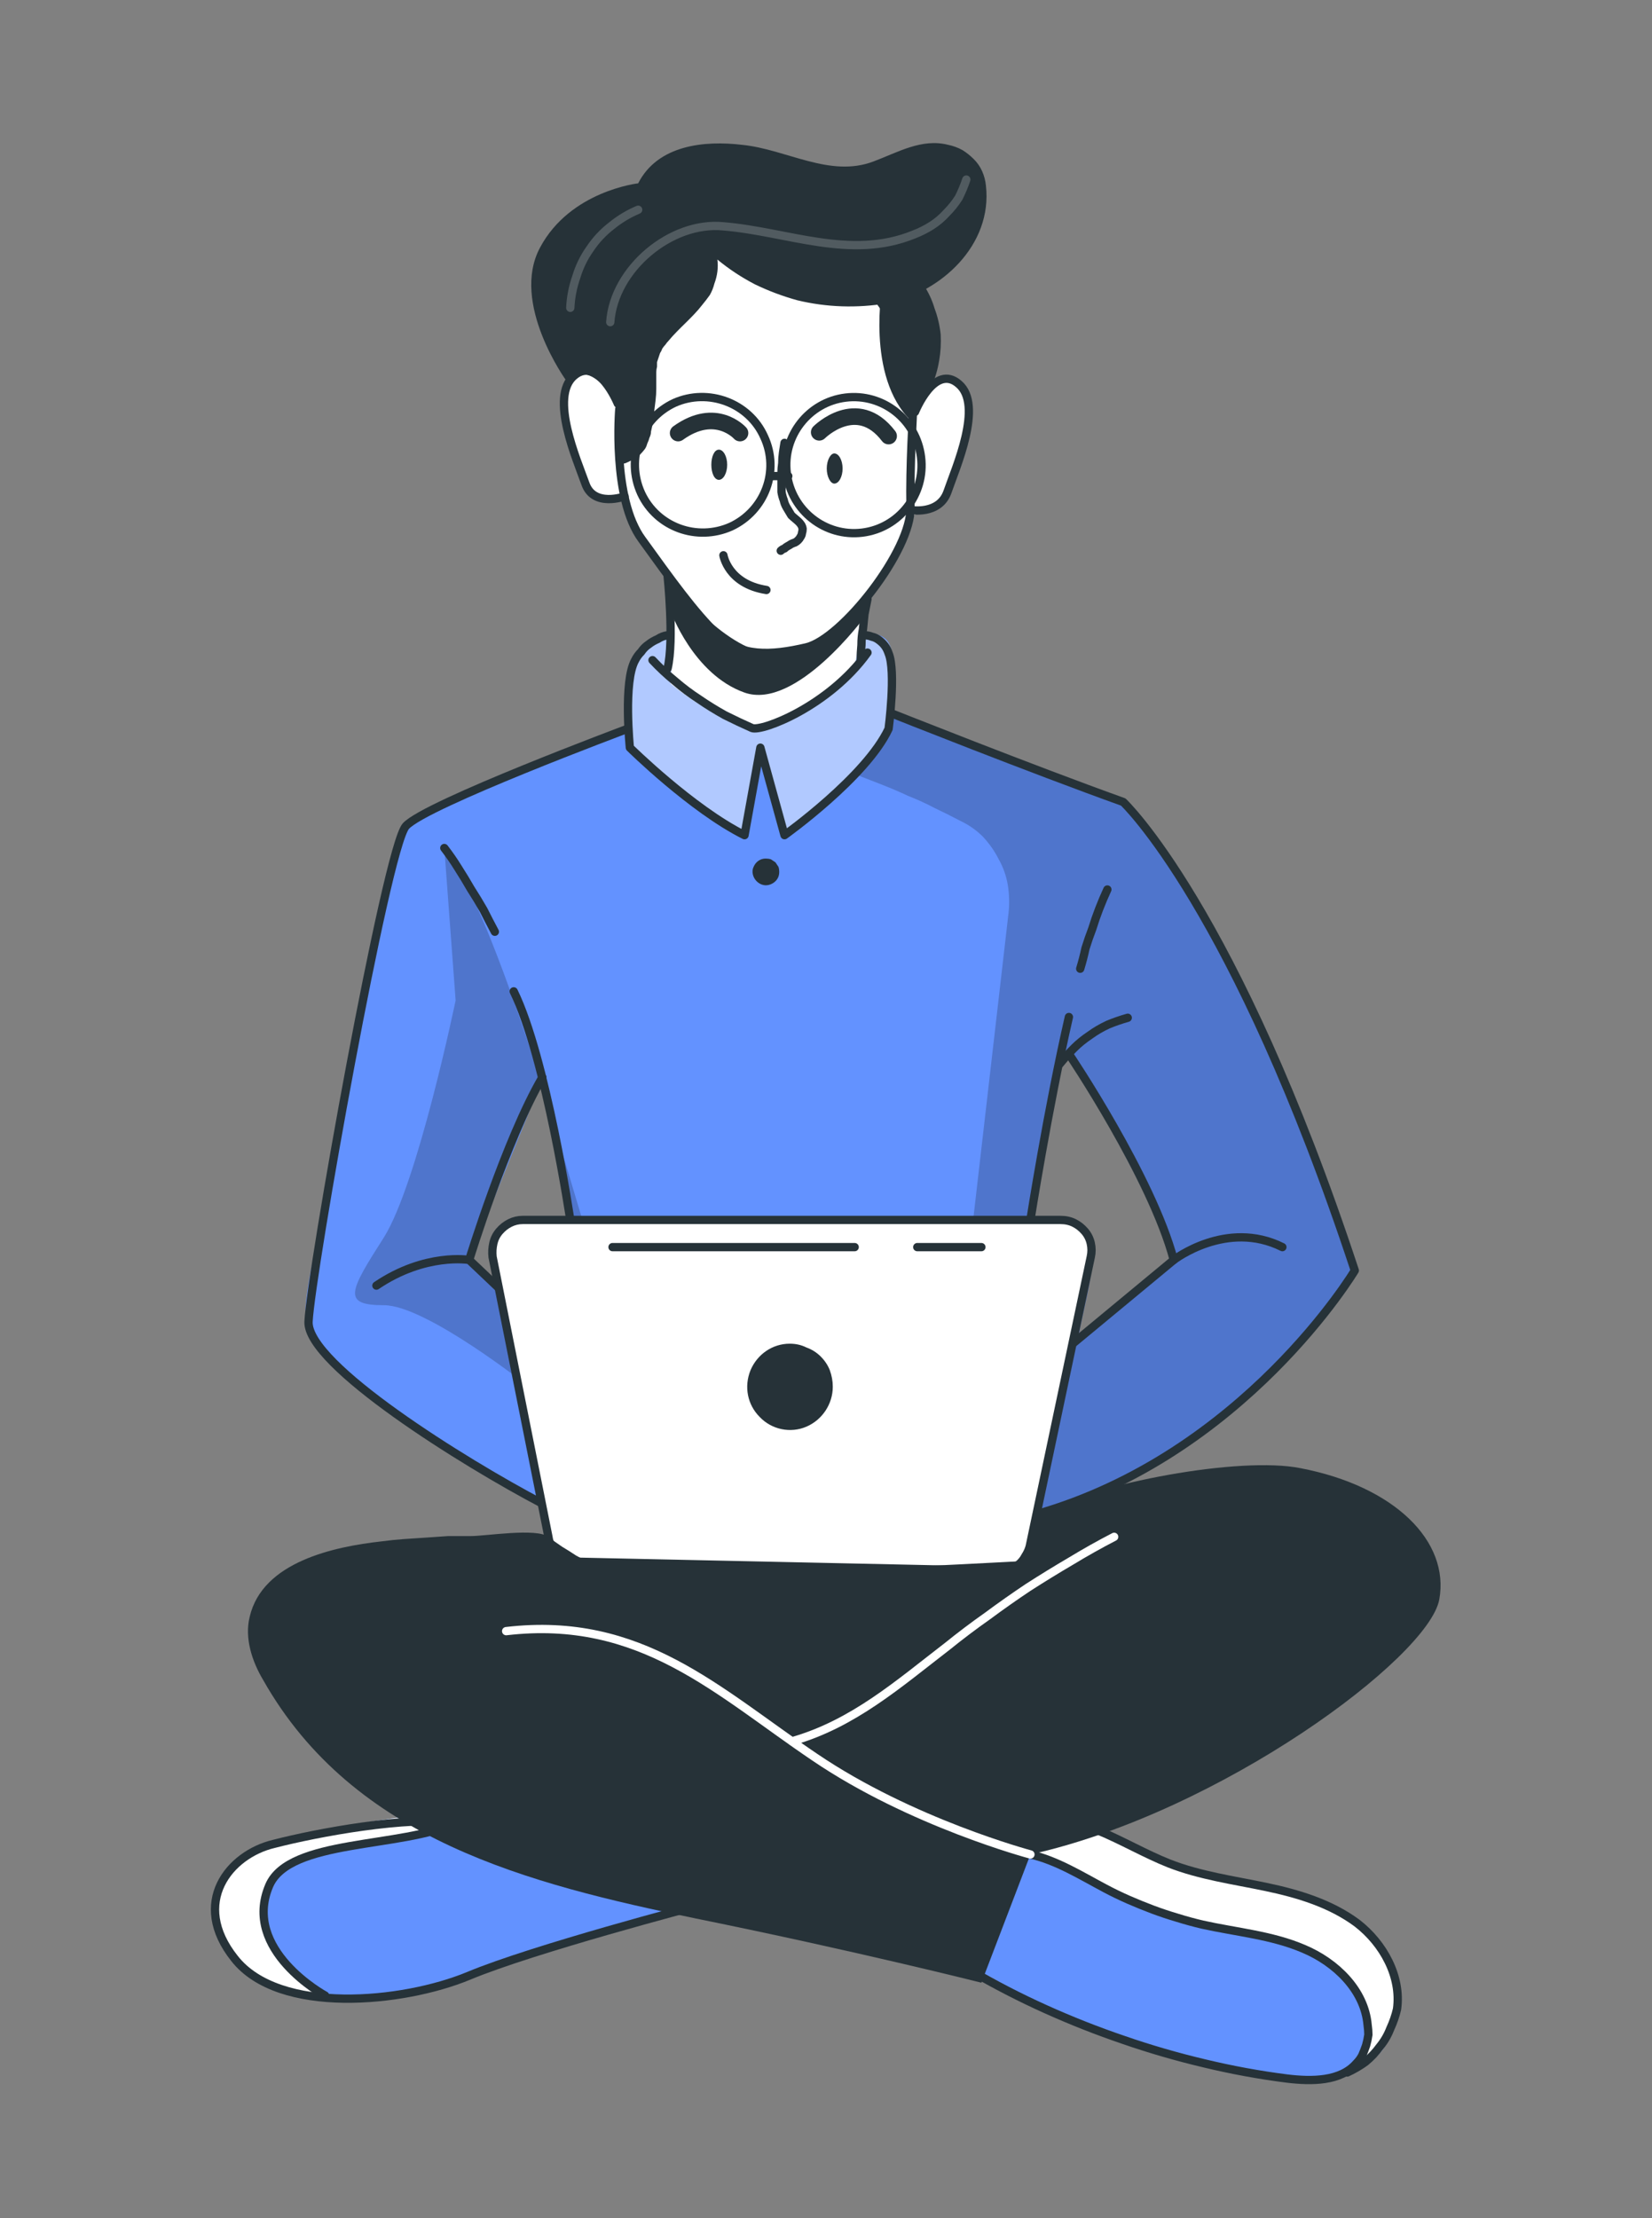 <svg version="1.2" xmlns="http://www.w3.org/2000/svg" viewBox="0 0 219 294" width="219" height="294">
	<rect x="0" y="0" width="219" height="294" fill="#808080" stroke="none"/>
	<title>developer-svg</title>
	<style>
		.s0 { fill: #6392ff } 
		.s1 { fill: #ffffff } 
		.s2 { fill: none;stroke: #263238;stroke-linecap: round;stroke-linejoin: round;stroke-width: 1.1 } 
		.s3 { opacity: .5;fill: #ffffff } 
		.s4 { opacity: .2;fill: #000000 } 
		.s5 { fill: #263238 } 
		.s6 { fill: none;stroke: #263238;stroke-linecap: round;stroke-linejoin: round;stroke-width: 2.2 } 
		.s7 { opacity: .2;fill: none;stroke: #ffffff;stroke-linecap: round;stroke-linejoin: round;stroke-width: 1.1 } 
		.s8 { fill: #ffffff;stroke: #263238;stroke-linecap: round;stroke-linejoin: round;stroke-width: 1.1 } 
		.s9 { fill: none;stroke: #ffffff;stroke-linecap: round;stroke-linejoin: round;stroke-width: 1.1 } 
	</style>
	<g id="freepik--Character--inject-63">
		<path id="Layer" class="s0" d="m96.9 251.5c0 0-29 8.3-33.1 9.7-3.7 1.3-13.6 4.8-21.1 3.7q-0.3 0-0.6-0.1-0.3 0-0.5-0.1-0.3 0-0.6-0.1-0.2-0.1-0.5-0.1c-7.6-2.3-11-4.4-12-9.2-1-4.7 2.8-8.3 6.4-10.5 3.7-2.3 23.4-4.6 23.4-4.6l4.8 1.4z"/>
		<path id="Layer" class="s1" d="m42.7 264.9q-0.3 0-0.6-0.1-0.3 0-0.5-0.1-0.3 0-0.6-0.1-0.2-0.1-0.5-0.1c-7.6-2.3-11-4.4-12-9.2-1-4.7 2.8-8.3 6.4-10.5 3.7-2.3 23.4-4.6 23.4-4.6l4.8 1.4c-4.3 2-20.4 3.1-23.9 5.1-3.5 2-5.2 5.8-3.2 11 1.2 2.7 4.1 5.4 6.7 7.2z"/>
		<path id="Layer" class="s2" d="m92.5 252.6c0 0-21.8 5.7-30.4 9.3-8.7 3.6-25.1 5.2-31-2.3-5.9-7.4-0.7-13.8 5.2-15.2 5.8-1.5 17.7-3.7 24.2-2.8"/>
		<path id="Layer" class="s2" d="m43.1 264.5c0 0-11.1-6-7.4-14.6 2.7-6.2 17.5-4.9 24.8-8.3"/>
		<path id="Layer" class="s0" d="m185.2 266.3c-0.3 3-1.4 5.8-4.4 7.6-2 1.1-4.8 1.8-8.9 1.8-10.1-0.1-29.3-7.4-29.3-7.4l-17.9-9.9 9.3-14.7 2.6-4 6.6 1.4c0 0 5.4 3.1 10.9 5.6 5.5 2.5 18.8 3 23.5 6.8 4.7 3.7 8.1 7.8 7.6 12.8z"/>
		<path id="Layer" class="s1" d="m185.2 266.3c-0.3 3-1.4 5.8-4.4 7.6q0.4-1.1 0.5-2.3 0.1-1.1 0.1-2.3-0.1-1.1-0.4-2.2-0.2-1.1-0.7-2.2c-2-4.5-8.5-8.4-17-9.1-8.6-0.7-15.1-4.7-18.6-6.4-2.7-1.4-8.3-4.5-10.7-5.7l2.6-4 6.6 1.4c0 0 5.4 3.1 10.9 5.6 5.5 2.5 18.8 3 23.5 6.8 4.7 3.7 8.1 7.8 7.6 12.8z"/>
		<path id="Layer" class="s2" d="m126.8 249.1c2-3.1 6.2-4 9.8-3.3 3.5 0.8 6.7 2.8 9.9 4.5q1.5 0.8 3.1 1.5 1.6 0.7 3.2 1.3 1.6 0.6 3.3 1.1 1.6 0.5 3.3 0.9c4.5 1 9.2 1.4 13.4 3.2 4.3 1.8 8.1 5.5 8.5 10.1q0.1 0.7 0.1 1.3-0.1 0.7-0.3 1.4-0.2 0.6-0.5 1.3-0.3 0.6-0.8 1.1c-2.1 2.4-5.9 2.4-9.2 2q-5.5-0.7-10.9-2-5.5-1.3-10.7-3.1-5.3-1.8-10.4-4.1-5.1-2.3-9.9-5.1"/>
		<path id="Layer" class="s2" d="m136 241.4c6.5-1.7 12.7 3.1 19 5.6 4.1 1.6 8.5 2.2 12.8 3.1 4.3 0.9 8.6 2.2 12.1 4.8 3.5 2.7 5.9 7.1 5.3 11.4q-0.3 1.3-0.9 2.6-0.5 1.3-1.4 2.4-0.8 1.1-1.9 2-1.1 0.8-2.4 1.4"/>
		<path id="Layer" fill-rule="evenodd" class="s0" d="m179.6 168.4c-13.7 22.6-39.6 32.3-46.9 34.6-1.2 0.4-1.9 0.6-1.9 0.6 0 0-43.1 1.2-55.2-3-12.1-4.2-33.2-20.4-34.7-23.8-1.5-3.4 1.4-12.2 3.1-22 1.6-9.8 6.7-43.2 11.3-46.4 4.1-3 23.7-10.4 27.4-11.7l0.5-0.2c0 0-0.4-5.4 0.9-9 2.8-4.5 9-3.4 9-3.4 0 0 8.7-3.8 13.3-1.7 4.7 2.2 9.5 0.5 11.2 2.5 1.1 1.3 1 5.3 0.8 7.7 0 1.2-0.2 2-0.2 2l0.4 0.1 30.3 11.6c17.4 18.6 30.7 62.1 30.7 62.1zm-103.7-7.1l-4.1-18-9.5 23.4 3.8 3.4c0 0-1.3-6.1 1-7.7 2.2-1.6 8.8-1.1 8.8-1.1zm79.7 5.7c-2.2-7.1-13.9-27.3-13.9-27.3l-1.2 1.3-3.4 17.6-0.5 3.1c0 0 5.8-0.3 7.7 2.3 1.9 2.6-2.1 13.8-1.1 13.3-0.5 0 12.4-10.3 12.4-10.3z"/>
		<path id="Layer" class="s1" d="m115 34.5l7.2 6.3c0 0-2.6 8.6 1.5 9.7 4.7-1.3 4.7 3.3 4.3 7.3-0.5 4.1-3 8.3-4 9.3-1.1 1-3.3 0.5-3.6 2.4-0.4 1.9-5.2 9.2-5.2 9.2l-2 9.9c0 0-8.1 8.1-13.4 7.5-5.3-0.6-10.9-5.5-10.9-5.5 0.4-3.1-0.4-14.3-0.4-14.3-2.4-2.9-5.4-10.1-5.7-10.1q-0.5 0-0.9-0.1-0.5 0-1 0-0.4-0.1-0.9-0.1-0.4-0.1-0.9-0.2c-1.5-0.2-3.5-4.4-4.3-9.2-0.9-4.8 1.3-6.8 1.3-6.8l15.6-16.6z"/>
		<path id="Layer" class="s3" d="m118.6 94.7q-0.1 0.3-0.2 0.5-0.1 0.2-0.2 0.5-0.1 0.2-0.2 0.4-0.1 0.2-0.2 0.5c-2.6 4.8-13.8 14.1-13.8 14.1l-3.4-10.5-1.9 10.5c-3.7-1.7-15.2-11.6-15.2-11.6 0 0-0.3-0.9-0.8-2.4l0.6-0.1c0 0-0.5-5.5 0.9-9 2.7-4.5 9-3.4 9-3.4 0 0 8.6-3.8 13.3-1.7 4.6 2.1 9.4 0.5 11.1 2.5 1.7 1.9 0.7 9.6 0.7 9.6z"/>
		<path id="Layer" fill-rule="evenodd" class="s4" d="m179.6 168.4c-13.7 22.6-39.6 32.3-46.8 34.6l-6.9-7.1 2.3-27.2 5.5-47.7q0.2-1.8-0.1-3.7-0.3-1.8-1.2-3.4-0.8-1.6-2.1-3-1.3-1.3-3-2.1-1.7-0.9-3.4-1.7-1.7-0.9-3.5-1.6-1.7-0.8-3.5-1.5-1.8-0.7-3.6-1.4l4.5-6.1 0.6-3.9c0 1.2-0.2 2-0.2 2l0.4 0.1 30.3 11.6c17.4 18.5 30.7 62 30.7 62.1zm0 0q0 0 0 0 0 0 0 0zm-24-1.4c-2.2-7.1-13.9-27.3-13.9-27.3l-1.2 1.3-3.4 17.6-0.5 3.1c0 0 5.8-0.3 7.7 2.3 1.9 2.6-2.1 13.8-1.1 13.3-0.5 0 12.4-10.3 12.4-10.3z"/>
		<path id="Layer" fill-rule="evenodd" class="s4" d="m69 174.8l1.1 9c0 0-13.6-10.8-19.2-10.8-5.6 0-4.6-1.8 0-9 4.5-7.2 9.5-31.4 9.5-31.4l-1.5-20.2c4.3 5.2 10.1 22.5 12.8 31l-9.5 23.3 3.8 3.4c0 0-1.2-6.1 1-7.7 2.3-1.6 8.8-1.1 8.8-1.1l-3.9-17.1c0.8 2.5 1.3 4.1 1.3 4.1l4.7 15.7zm2.7-31.5l-0.1 0.1q0.2 0.4 0.3 0.8z"/>
		<path id="Layer" class="s2" d="m88.5 76.3c0 0 0.9 8.5 0 12.3"/>
		<path id="Layer" class="s2" d="m114.1 87.5q0-1 0.1-2 0-1.1 0.2-2.1 0.1-1 0.2-2 0.2-1 0.4-2"/>
		<path id="Layer" class="s2" d="m116.4 39.6c0 0 5.1 6.4 4.8 11.3-0.2 4.9-0.6 10.7-0.5 16.3 0.2 5.7-9.1 17.5-13.8 18.6-4.7 1.1-8.8 1.3-11.8-1.7-3.1-3-6.1-7.2-10-12.6-4-5.4-3-17.3-3-17.3"/>
		<path id="Layer" class="s2" d="m104 58.7q-0.1 0.7-0.2 1.3-0.1 0.7-0.1 1.4-0.1 0.7-0.1 1.3 0 0.7 0 1.4 0 0.5 0 1.1 0.1 0.6 0.3 1.1 0.1 0.5 0.4 1 0.3 0.5 0.6 1c0.6 0.6 1.4 1 1.5 1.8q0 0.3-0.1 0.6 0 0.2-0.2 0.5-0.1 0.2-0.3 0.4-0.2 0.2-0.4 0.3-0.3 0.1-0.5 0.2-0.3 0.2-0.5 0.3-0.2 0.1-0.4 0.3-0.3 0.1-0.5 0.3"/>
		<path id="Layer" class="s2" d="m95.9 73.6c0 0 0.6 3.8 5.7 4.6"/>
		<path id="Layer" class="s5" d="m96.4 61.6c0 1.1-0.5 2-1.1 2-0.6 0-1-0.9-1-2 0-1.1 0.4-2 1-2 0.6 0 1.1 0.9 1.1 2z"/>
		<path id="Layer" class="s5" d="m111.7 62.1c0 1.1-0.5 2-1.1 2-0.5 0-1-0.9-1-2 0-1.1 0.5-2 1-2 0.6 0 1.1 0.9 1.1 2z"/>
		<path id="Layer" class="s6" d="m108.6 57.3c0 0 5-5 9.2 0.5"/>
		<path id="Layer" class="s6" d="m98.1 57.4c0 0-3.2-3.6-8.2 0"/>
		<path id="Layer" class="s5" d="m88.5 76.3c0 0 6.5 9 13.1 10.3 6.6 1.3 12.5-6.4 12.5-6.4l0.5 1.6c0 0-9.1 12.4-15.9 10-6.8-2.4-9.8-10.8-9.8-10.8z"/>
		<path id="Layer" class="s2" d="m82.8 65.8c0 0-4.1 1.5-5.2-1.7-1.1-3.1-4.8-11.5-1.5-14.3 3.2-2.7 5.8 3.7 5.8 3.7"/>
		<path id="Layer" class="s2" d="m121.3 54.6c0 0 2.6-6.5 5.8-3.7 3.3 2.8-0.4 11.1-1.5 14.3-1.1 3.1-4.9 2.4-4.9 2.4"/>
		<path id="Layer" class="s5" d="m82.1 54.2c-4-7.4-7-3.7-7-3.7 0 0-7.5-10.3-3.5-17.7 4-7.5 13-8.5 13-8.5 2.6-5.1 8.8-5.7 13.8-5.1 5.9 0.6 11.6 4.4 17.4 2.2 3.2-1.2 6.4-3.1 9.9-2.2q1 0.2 1.9 0.7 0.8 0.5 1.5 1.2 0.7 0.7 1.1 1.6 0.4 0.9 0.5 1.9c0.9 7.9-6 14.2-13.1 15.6q-3 0.5-6 0.4-3-0.1-5.9-0.8-2.9-0.8-5.6-2.1-2.7-1.4-5-3.3 0.1 0.8 0 1.6-0.1 0.8-0.4 1.6-0.2 0.8-0.6 1.5-0.5 0.7-1 1.3c-1.3 1.7-3.1 3.1-4.5 4.8q-0.2 0.2-0.4 0.5-0.2 0.2-0.4 0.5-0.1 0.3-0.3 0.6-0.1 0.3-0.2 0.6-0.1 0.3-0.2 0.6 0 0.3 0 0.6-0.1 0.4-0.1 0.7 0 0.3 0 0.6 0 0.8 0 1.6 0 0.8-0.1 1.6-0.1 0.8-0.2 1.6-0.1 0.8-0.2 1.6-0.1 0.5-0.2 0.9 0 0.4-0.2 0.8-0.1 0.4-0.3 0.8-0.1 0.4-0.3 0.7-0.3 0.4-0.7 0.8-0.4 0.3-0.9 0.6-0.5 0.3-1 0.5-0.5 0.1-1 0.2z"/>
		<path id="Layer" class="s5" d="m122.4 37.7q1 1.5 1.5 3.2 0.6 1.6 0.8 3.4 0.1 1.8-0.2 3.5-0.3 1.8-1 3.4c-1.4 0.9-2.7 4.6-2.7 4.6-6.1-5.9-3.8-18.1-3.8-18.1 0 0 0.9-7.1 5.4 0z"/>
		<path id="Layer" class="s7" d="m80.9 42.7c0.5-7.1 8.1-13.4 15-12.7 8.5 0.7 16.8 4.5 25.2 1.1q1.3-0.5 2.4-1.2 1.1-0.7 2-1.7 0.9-0.9 1.6-2 0.6-1.2 1-2.4"/>
		<path id="Layer" class="s7" d="m75.6 40.8q0.1-2.1 0.8-4.1 0.6-2 1.8-3.7 1.2-1.8 2.9-3.1 1.6-1.3 3.5-2.1"/>
		<path id="Layer" class="s2" d="m115 86.5c-5.1 7.1-14 10.5-15.3 10q-1.8-0.8-3.6-1.7-1.8-1-3.4-2.1-1.7-1.1-3.2-2.4-1.6-1.3-3-2.8"/>
		<path id="Layer" class="s2" d="m96.9 69.8c-4.5 2-9.8 0.1-11.9-4.4-2.1-4.6-0.1-9.9 4.4-12 4.5-2 9.9 0 11.9 4.5 2.1 4.5 0.1 9.8-4.4 11.9z"/>
		<path id="Layer" class="s2" d="m114.3 70.6c-4.9 0.6-9.4-2.9-10-7.9-0.6-4.9 2.9-9.4 7.8-10 4.9-0.6 9.4 2.9 10 7.9 0.6 4.9-2.9 9.4-7.8 10z"/>
		<path id="Layer" class="s2" d="m114.6 84.2q0.5 0 1 0.2 0.5 0.1 1 0.5 0.4 0.3 0.7 0.7 0.3 0.4 0.5 1c1 2.4 0 10 0 10-3 6.4-13.8 14.1-13.8 14.1l-3.2-11.6-2.1 11.6c-7-3.5-15.2-11.6-15.2-11.6 0 0-0.9-8.8 0.7-11.6q0.3-0.6 0.8-1.1 0.4-0.6 1-1 0.5-0.4 1.2-0.7 0.6-0.4 1.3-0.5"/>
		<path id="Layer" class="s2" d="m75.6 161.7c0 0-3.2-21.5-7.5-30.3"/>
		<path id="Layer" class="s2" d="m58.9 112.4q1 1.3 1.8 2.6 0.9 1.4 1.7 2.8 0.9 1.4 1.7 2.8 0.7 1.4 1.5 2.9"/>
		<path id="Layer" class="s2" d="m143.2 128.4q0.4-1.3 0.7-2.7 0.4-1.3 0.9-2.6 0.4-1.3 0.9-2.6 0.5-1.3 1.1-2.6"/>
		<path id="Layer" class="s2" d="m136.6 161.7c0 0 2.3-14.7 5.1-26.9"/>
		<path id="Layer" class="s2" d="m140.5 141q0.9-1.1 1.9-2.1 0.9-0.9 2.1-1.7 1.1-0.8 2.4-1.4 1.2-0.5 2.6-0.9"/>
		<path id="Layer" class="s2" d="m118.3 94.6c0 0 18.6 7.4 30.6 11.7 0 0 14.8 13.9 30.7 62.1 0 0-14.6 24.4-42.2 32.3"/>
		<path id="Layer" class="s2" d="m142.2 178.1l13.4-11.1c0 0 7-5.4 14.4-1.7"/>
		<path id="Layer" class="s2" d="m141.7 139.7c0 0 11 16.3 13.9 27.3"/>
		<path id="Layer" class="s2" d="m49.9 170.4c6.5-4.4 12.3-3.4 12.3-3.4l3.9 3.7"/>
		<path id="Layer" class="s2" d="m62.2 167c0 0 4.9-16 9.7-24.2"/>
		<path id="Layer" class="s2" d="m71.9 199.3c-10.3-5.4-31.2-18.4-31-24.1 0.3-6.5 10.3-62.7 12.9-65.7 2.6-2.9 29.4-12.9 29.4-12.9"/>
		<path id="Layer" class="s5" d="m103.3 115.6c0 0.7-0.4 1.3-1.1 1.6-0.7 0.3-1.4 0.1-1.9-0.4-0.5-0.5-0.7-1.3-0.4-1.9 0.3-0.7 0.9-1.1 1.6-1.1q0.4 0 0.7 0.1 0.3 0.2 0.6 0.4 0.2 0.3 0.4 0.6 0.1 0.3 0.1 0.7z"/>
		<path id="Layer" class="s5" d="m134.3 209.8h-61q-0.3 0-0.5-0.1-0.3-0.1-0.5-0.3-0.2-0.2-0.3-0.5-0.1-0.3-0.1-0.6 0-0.2 0.1-0.5 0.1-0.3 0.3-0.5 0.2-0.2 0.5-0.3 0.2-0.1 0.5-0.1h61q0.3 0 0.6 0.1 0.2 0.1 0.4 0.3 0.2 0.2 0.3 0.5 0.1 0.3 0.1 0.5 0 0.3-0.1 0.6-0.1 0.3-0.3 0.5-0.2 0.2-0.4 0.3-0.3 0.1-0.6 0.1z"/>
		<path id="Layer" class="s8" d="m135.9 206.3q-0.3 0.6-0.9 1.1-0.6 0.4-1.2 0.6-0.7 0.3-1.4 0.2l-55.8-1.2q-0.7-0.1-1.4-0.3-0.6-0.2-1.2-0.7-0.5-0.4-0.9-1-0.3-0.6-0.4-1.3l-7.4-37.1q-0.1-0.9 0.1-1.8 0.2-0.9 0.8-1.6 0.6-0.7 1.4-1.1 0.8-0.4 1.7-0.4h71.3q1 0 1.8 0.4 0.8 0.4 1.4 1.1 0.6 0.7 0.8 1.6 0.2 0.9 0 1.8l-8.1 38.4q-0.2 0.7-0.6 1.3z"/>
		<path id="Layer" class="s5" d="m110.4 183.8c0 2.3-1.4 4.4-3.5 5.3-2.1 0.9-4.6 0.4-6.2-1.3-1.6-1.6-2.1-4-1.2-6.2 0.9-2.1 2.9-3.5 5.2-3.5q1.2 0 2.2 0.5 1.1 0.4 1.9 1.2 0.8 0.8 1.2 1.8 0.4 1.1 0.4 2.2z"/>
		<path id="Layer" class="s2" d="m121.6 165.3h8.5"/>
		<path id="Layer" class="s2" d="m81.2 165.3h32.1"/>
		<path id="Layer" class="s5" d="m136.6 245.8l-6.5 17c0 0-16.6-4.2-37.8-8.5-22.2-4.6-45.4-10.4-57.4-31.6-1.5-2.5-2.5-5.6-1.8-8.4 1.7-7.3 11.2-9.3 17.5-10q1.5-0.2 2.9-0.3 1.5-0.1 3-0.2 1.5-0.1 2.9-0.2 1.5 0 3 0c2 0 8.7-1.1 10.3 0.1q0.9 0.7 1.8 1.3 1 0.6 1.9 1.2 1 0.5 2 1.1 1 0.5 2 1c3.5 1.5 55.4-1.4 55.4-1.4q0.3-0.7 0.6-1.5 0.2-0.7 0.4-1.5 0.2-0.8 0.4-1.6 0.1-0.8 0.2-1.6c8.1-4.2 27-7.7 35-6.1 12.5 2.4 19.8 9.7 18.4 17.4-1.4 7.7-29 28.2-54.2 33.8z"/>
		<path id="Layer" class="s9" d="m67.1 216.2c17.9-2.1 28 8 40.9 16.7 12.8 8.7 28.6 12.9 28.6 12.9"/>
		<path id="Layer" class="s9" d="m105 230.8c8.1-2.3 14.1-7.6 20.6-12.6q2.6-2.1 5.3-4 2.7-2 5.4-3.8 2.8-1.8 5.7-3.5 2.8-1.7 5.7-3.2"/>
		<path id="Layer" class="s2" d="m102.1 63.1h2.4"/>
	</g>
</svg>